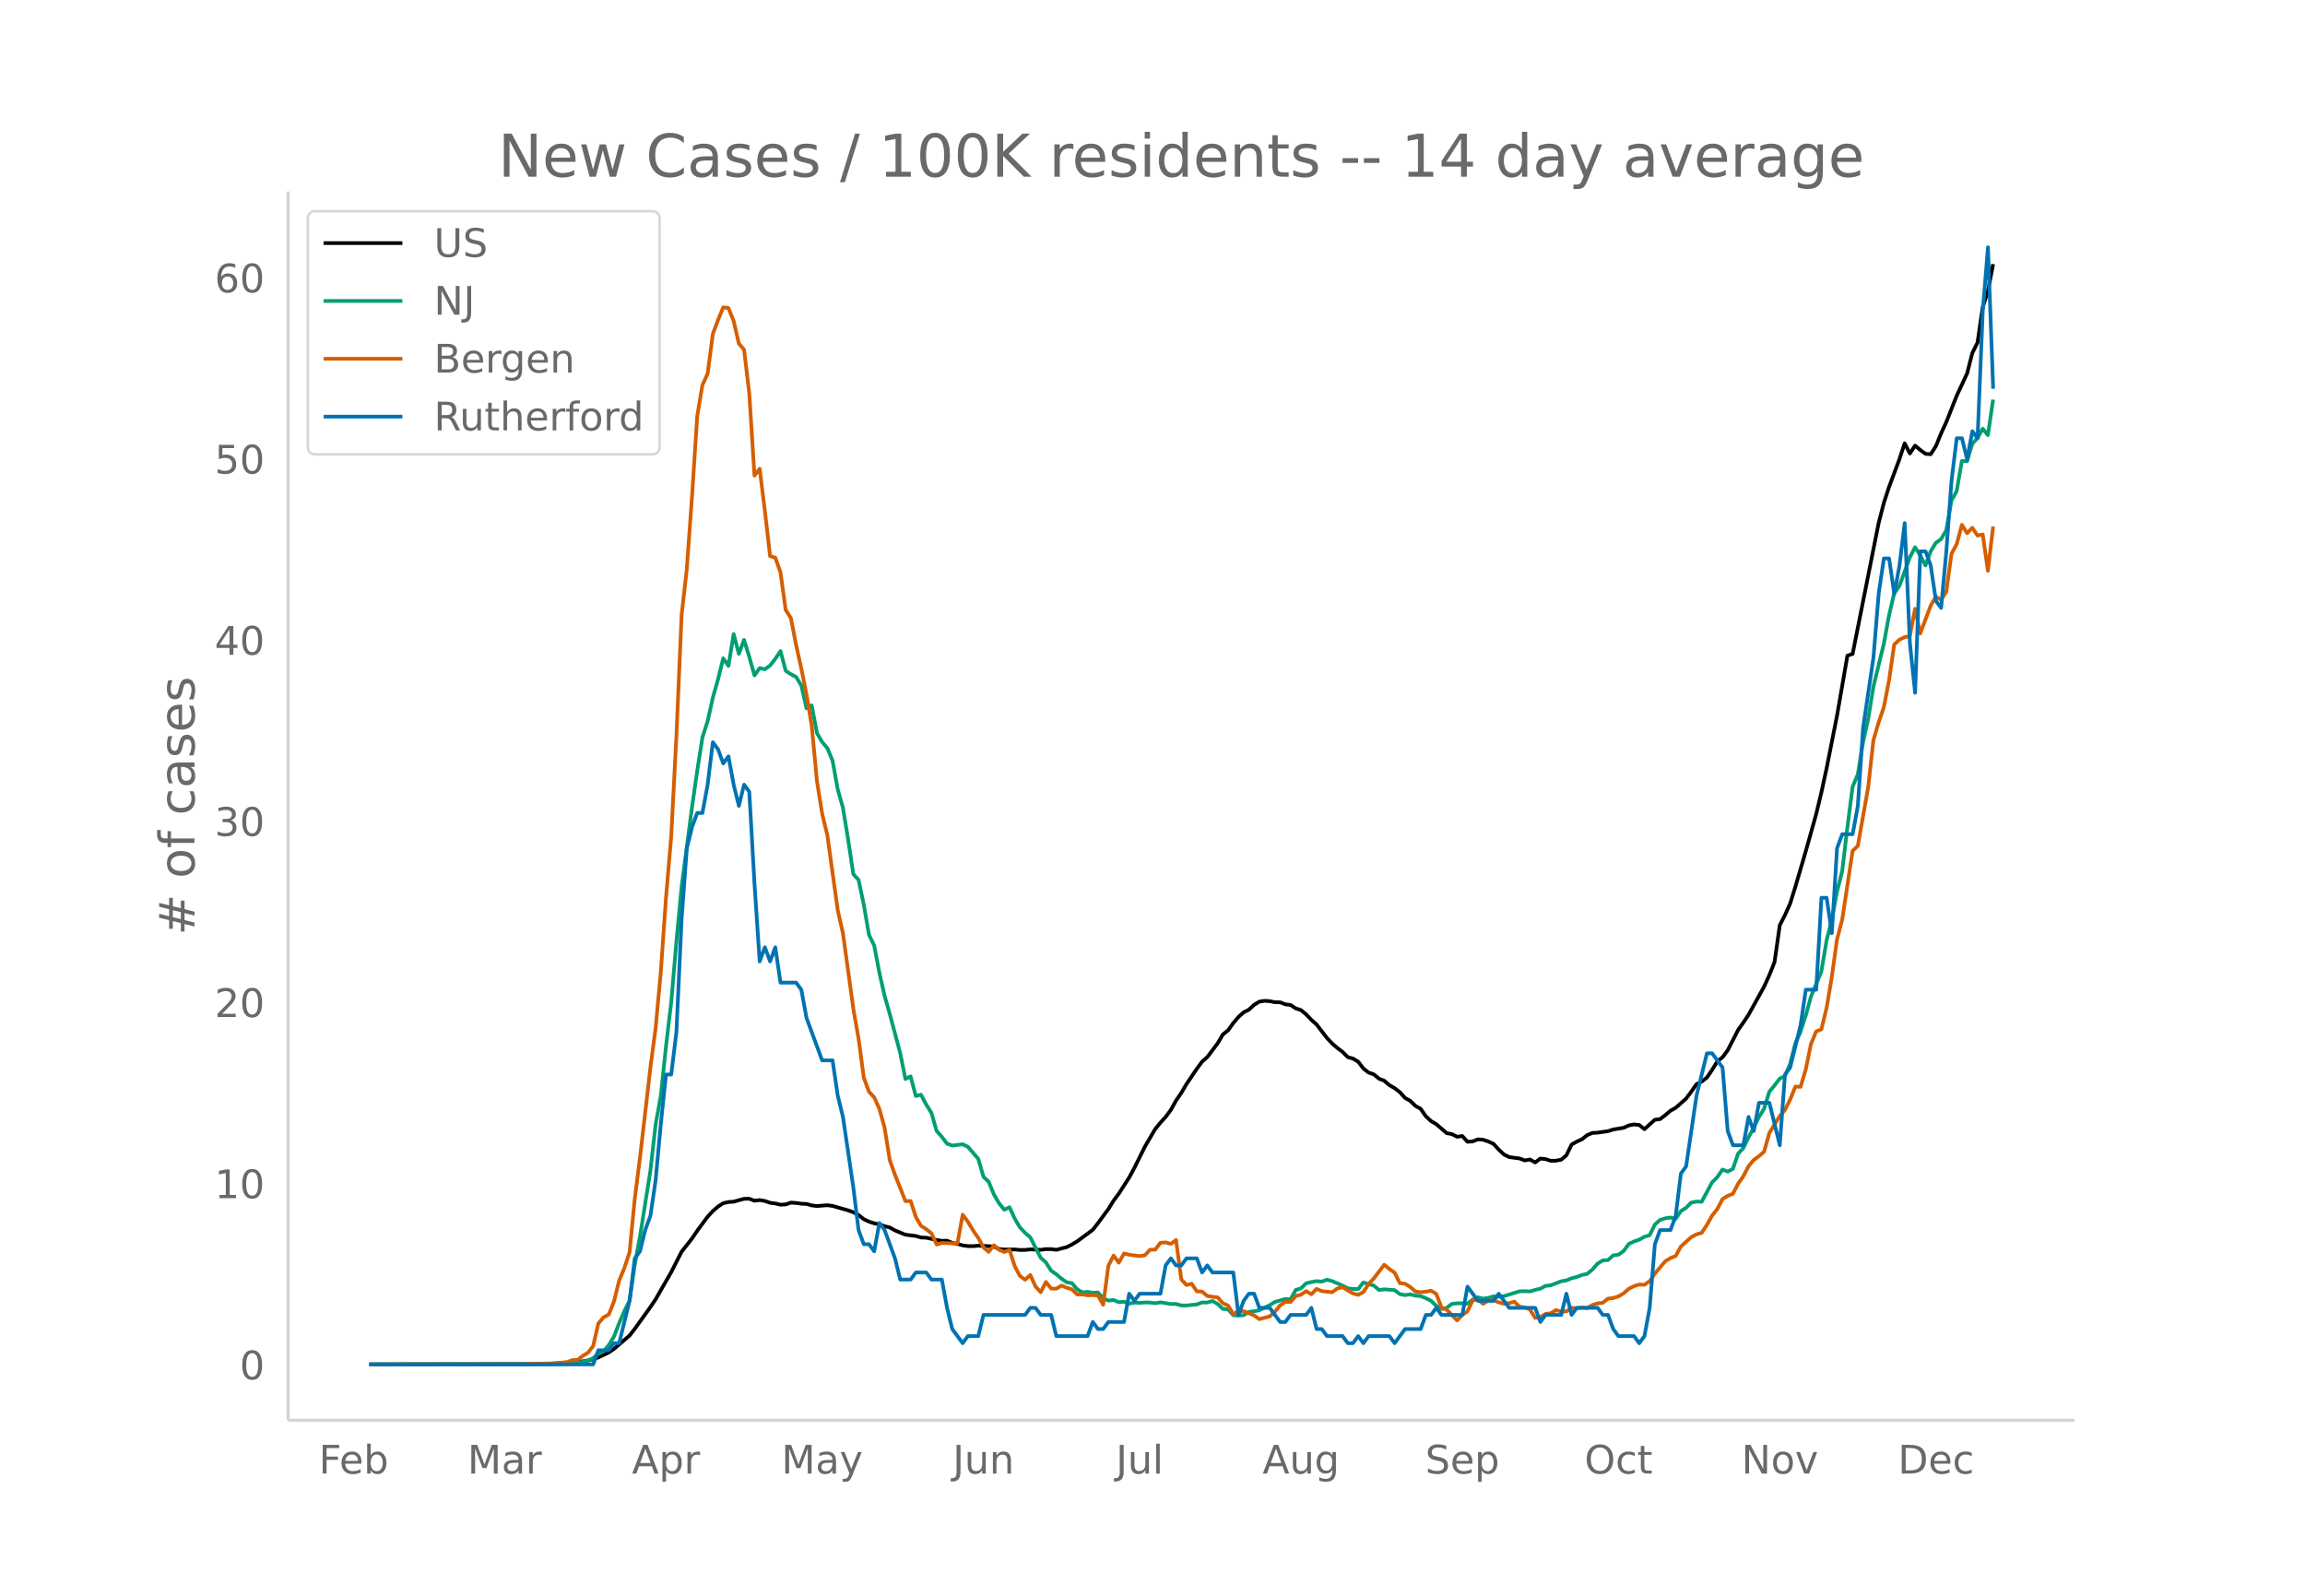 <svg height="864" viewBox="0 0 936 648" width="1248" xmlns="http://www.w3.org/2000/svg" xmlns:xlink="http://www.w3.org/1999/xlink"><defs><style>*{stroke-linecap:butt;stroke-linejoin:round}</style></defs><g id="figure_1"><path d="M0 648h936V0H0z" fill="#fff" id="patch_1"/><g id="axes_1"><path d="M117 576.72h725.4V77.76H117z" fill="none" id="patch_2"/><path clip-path="url(#p7b05270d8b)" d="M149.973 554.04l67.636-.1 8.455-.228 6.34-.421 4.228-.48 2.113-.352 2.114-.517 2.114-.733 4.227-2.023 2.114-1.434 6.34-5.43 2.114-2.72 6.341-8.834 2.114-3.14 6.34-11.057 4.228-8.299 4.227-5.358 2.114-3.136 4.227-5.714 2.114-2.28 2.113-1.842 2.114-1.369 2.114-.47 2.113-.142 4.228-1.165 2.113-.024 2.114.812 2.113-.264 2.114.372 2.114.719 2.113.285 2.114.5 2.114-.126 2.113-.728 2.114.15 2.114.29 2.113.113 2.114.581 2.113.257 4.228-.324 2.113.278 6.341 1.81 2.114.759 2.114 1.139 2.113 1.676 2.114.988 2.113.688 2.114.45 2.114.736 2.113.522 2.114 1.181 4.227 1.735 4.228.526 2.113.622 2.114.078 4.227.929 2.114.325 2.113-.038 2.114.894 2.114.355 2.113.649 2.114.293 2.114.024 2.113-.198 4.227.193 2.114.177 2.114 1.018 2.113.177 4.228-.024 2.113.208 2.114-.027 2.114-.211 4.227.173 2.113-.29 2.114.01 2.114.273 4.227-1.099 2.114-1.073 2.113-1.264 4.228-3.11 2.113-1.593 2.114-2.679 4.227-5.746 2.114-3.408 2.113-2.824 4.228-6.583 2.113-3.9 4.228-8.568 4.227-7.192 2.113-2.613 2.114-2.292 2.114-2.859 2.113-3.799 2.114-3.086 2.114-3.594 4.227-6.256 2.114-2.855 2.113-1.86 4.227-5.61 2.114-3.608 2.114-1.645 2.113-2.97 2.114-2.472 2.114-1.902 2.113-1.059 2.114-1.963 2.114-1.286 2.113-.329 2.114.136 2.113.415 2.114.043 2.114.826 2.113.263 2.114 1.39 2.114.67 2.113 1.757 2.114 2.212 2.114 1.89 4.227 5.493 2.113 2.244 2.114 1.808 2.114 1.596 2.113 2.125 2.114.57 2.114 1.288 2.113 2.75 2.114 1.672 2.114.71 2.113 1.754 2.114.828 2.113 1.813 2.114 1.214 2.114 1.613 2.113 2.344 2.114 1.179 2.114 2.054 2.113 1.2 2.114 3.016 2.114 1.964 2.113 1.234 4.227 3.654 2.114.4 2.114 1.07 2.113-.31 2.114 2.349 2.114-.144 2.113-.851 2.114.156 2.114.706 2.113.977 2.114 2.314 2.113 1.994 2.114 1.059 4.227.565 2.114.796 2.114-.37 2.113 1.198 2.114-1.584 2.114.213 2.113.682 2.114-.026 2.113-.414 2.114-1.76 2.114-4.377 2.113-1.193 2.114-.967 2.114-1.681 2.113-.887 2.114-.108 4.227-.608 2.114-.679 4.227-.69 2.114-.966 2.113-.397 2.114.221 2.114 1.69 4.227-3.814 2.114-.257 2.113-1.604 2.114-1.807 2.113-1.166 4.228-3.737 2.113-2.848 2.114-3.044 2.114-1.027 2.113-1.649 2.114-3.098 2.114-3.467 2.113-1.663 2.114-2.85 4.227-8.237 2.114-2.983 2.113-3.184 6.341-11.46 2.114-4.643 2.114-5.325 2.113-14.9 2.114-4.16 2.113-4.69 2.114-6.817 4.227-14.441 4.228-15.066 2.113-8.8 2.114-9.746 4.227-21.382 4.227-24.4 2.114-.719 10.568-53.14 2.114-8.172 2.114-6.468 4.227-11.317 2.113-6.41 2.114 4.12 2.114-3.168 2.113 1.746 2.114 1.56 2.114.168 2.113-3.269 2.114-5.203 2.114-4.593 4.227-10.68 4.227-9.069 2.114-8.265 2.113-4.245 2.114-14.421 2.114-6.495 2.113-10.959h0" fill="none" stroke="#000" stroke-linecap="round" stroke-width="1.5" id="line2d_1"/><path clip-path="url(#p7b05270d8b)" d="M149.973 554.04l73.977-.089 8.455-.207 2.113-.284 4.227-1 2.114-.946 2.114-1.858 2.113-.875 2.114-2.568 2.114-3.46 2.113-5.473 2.114-4.893 2.114-4.247 2.113-14.6 2.114-11.413 4.227-26.699 2.114-18.753 2.113-11.66 2.114-20.11 2.114-17.866 2.113-24.592 2.114-22.434 4.227-32.236 2.114-14.76 2.113-13.572 2.114-6.602 2.114-9.536 2.113-7.478 2.114-8.502 2.114 3.053 2.113-12.897 2.114 8.005 2.114-5.632 2.113 6.833 2.114 7.548 2.113-2.958 2.114.474 2.114-1.509 2.113-2.704 2.114-3.159 2.114 8.01 2.113 1.397 2.114 1.088 2.114 3.455 2.113 9.3 2.114-1.195 2.113 11.235 2.114 3.62 2.114 2.52 2.113 5.053 2.114 11.713 2.114 7.437 2.113 12.902 2.114 14.075 2.114 2.295 2.113 10.034 2.114 12.234 2.113 4.36 2.114 11.063 2.114 9.412 2.113 7.36 4.228 15.854 2.113 10.543 2.114-1.065 2.114 7.986 2.113-.526 2.114 3.975 2.113 3.384 2.114 7.372 2.114 2.348 2.113 2.81 2.114.746 4.227-.533 2.114 1.018 4.227 4.898 2.114 7.289 2.113 2.053 2.114 5.105 2.114 3.615 2.113 2.609 2.114-1.018 2.114 4.609 2.113 3.58 2.114 2.206 2.114 1.857 4.227 8.27 2.113 1.912 2.114 3.319 2.114 1.485 2.113 1.798 2.114 1.455 2.114.344 2.113 2.466 2.114 1.296 2.114-.219 2.113.355 2.114-.118 2.113 2.319 2.114.982 2.114-.237 2.113.9 2.114-.196 2.114.781 2.113-.426 2.114.095 2.114-.142 2.113.018 2.114.278 2.113-.361 4.228.686 2.113-.018 2.114.61h2.114l4.227-.426 2.114-.793 2.113.012 2.114-.604 2.113 1.213 2.114 1.988 2.114.166 2.113 2.366 2.114.172 2.114-.154 2.113-1.35 2.114-.242 2.114-.414 4.227-2.059 2.113-1.33 4.228-1.172 2.113.112 2.114-3.786 2.114-.627 2.113-2.082 2.114-.497 2.114-.373 2.113.19 2.114-.782 2.113.58 4.228 1.81 2.113 1.13 2.114.231 2.114.047 2.113-2.674 2.114.71 2.114.539 2.113 1.822 2.114-.284 4.227.313 2.114 1.621 2.113.415 2.114-.302 2.114.509 2.113.195 2.114.84 2.114 1.053 2.113 2.065 2.114 1.254 2.113-.42 2.114-1.645 2.114-.219 2.113.006 2.114.142 2.114-1.644 2.113-.941 2.114.556 2.114-.314 2.113-.633 2.114.148 2.113-.224 6.341-1.97 2.114-.036 2.114.089 2.113-.627 2.114-.491 2.114-1.13 2.113-.225 4.227-1.645 2.114-.355 2.114-.881 2.113-.503 2.114-.828 2.114-.438 2.113-1.78 2.114-2.373 2.114-1.331 2.113-.119 2.114-1.916 2.113-.267 2.114-1.496 2.114-2.875 2.113-1.024 2.114-.704 2.114-1.2 2.113-.593 2.114-4.342 2.114-1.875 2.113-.675 2.114-.313 2.113.532 2.114-3.147 2.114-1.337 2.113-2.112 2.114-.414 2.114.077 4.227-7.869 2.114-2.123 2.113-3.089 2.114.805 2.113-1.065 2.114-6.182 2.114-2.236 2.113-4.42 2.114-3.898 2.114-4.307 2.113-3.425 2.114-6.898 2.114-2.538 2.113-2.77 2.114-1.04 2.113-4.97 2.114-8.294 2.114-4.733 2.113-6.602 2.114-7.65 4.227-10.21 2.114-12.601 2.114-8.277 2.113-11.483 2.114-8.406 2.113-17.69 2.114-16.534 2.114-5.035 2.113-13.003 2.114-9.531 2.114-13.133 4.227-17.346 2.114-11.566 2.113-9.01 2.114-2.946 4.227-11.59 2.114-4.129 2.113 3.26 2.114 4.135 2.114-5.744 2.113-3.432 2.114-1.496 2.114-3.615 2.113-12.05 2.114-3.876 2.113-12.199 2.114.107 2.114-7.105 2.113-2.302 2.114-3.827 2.114 2.632 2.113-14.423h0" fill="none" stroke="#009e73" stroke-linecap="round" stroke-width="1.5" id="line2d_2"/><path clip-path="url(#p7b05270d8b)" d="M149.973 554.04l61.295-.056 12.682-.339 2.114-.225 2.113-.113 2.114-.225 2.114-.79 2.113-.056 2.114-1.634 2.113-1.297 2.114-2.705 2.114-9.188 2.113-2.48 2.114-1.128 2.114-5.298 2.113-8.512 2.114-5.073 2.114-6.426 2.113-21.701 2.114-16.629 4.227-36.582 2.114-16.009 2.113-22.772 2.114-30.213 2.114-24.858 2.113-40.697 2.114-49.265 2.114-18.714 2.113-29.48 2.114-32.637 2.113-12.57 2.114-4.622 2.114-16.121 2.113-5.694 2.114-5.129 2.114.282 2.113 5.242 2.114 9.188 2.114 2.48 2.113 17.643 2.114 33.482 2.113-2.762 2.114 17.08 2.114 18.375 2.113.62 2.114 5.975 2.114 15.276 2.113 3.326L323.291 262l2.114 9.526 2.113 10.541 2.114 12.796 2.113 22.377 2.114 13.19 2.114 8.794 4.227 30.438 2.114 9.414 4.227 30.663 2.114 12.063 2.113 15.783 2.114 5.75 2.113 2.254 2.114 4.735 2.114 7.666 2.113 13.19 2.114 5.918 4.227 10.654 2.114-.056 2.114 6.482 2.113 3.607 2.114 1.353 2.113 1.691 2.114 4.51 2.114-.62 4.227.169 2.114-.057 2.113-11.555 2.114 2.818 2.114 3.551 2.113 3.044 2.114 3.833 2.113 1.804 2.114-2.65 2.114 1.86 2.113.846 2.114-.789 2.114 6.539 2.113 4.002 2.114 1.522 2.114-1.917 2.113 4.679 2.114 2.31 2.113-4.17 2.114 2.705h2.114l2.113-1.24 2.114.902 2.114.62 2.113 2.086h2.114l2.114.338 2.113-.056 2.114.169 2.113 3.72 2.114-15.84 2.114-4.114 2.113 2.875 2.114-3.72 2.114.507 4.227.563 2.114-.338 2.113-2.254 2.114-.057 2.113-2.762 2.114-.169 2.114.62 2.113-1.578 2.114 15.952 2.114 2.31 2.113-.506 2.114 3.1 2.114.056 2.113 1.804 2.114.338 2.113.226 2.114 2.367 2.114.958 2.113 3.495 2.114-1.353 2.114.17 4.227 1.69 2.114 1.522 4.227-1.127 2.113-1.917 2.114-2.536 2.114-1.466 2.113.113 2.114-2.48 2.114-.507 2.113-1.466 2.114 1.296 2.114-2.198 2.113.902 4.227.45 2.114-1.521 2.114-.507 4.227 2.536 2.114.564 2.113-1.127 2.114-3.27 2.114-2.254 4.227-5.58 2.113 1.747 2.114 1.465 2.114 4.284 2.113.226 2.114 1.296 2.114 1.86 2.113.282 2.114-.226 2.114-.394 2.113 1.296 2.114 5.524 2.113.902 4.228 4.34 2.113-2.198 2.114-1.465 2.114-4.453 2.113-.395 2.114 1.747 2.114-1.296 2.113-.113 2.114.846 2.113.563 2.114-.225 2.114-.62 2.113 2.03 2.114.337 2.114.79 2.113 3.438 2.114-.282 2.114-1.353 2.113-.225 2.114-1.297 2.113.564 2.114-.056 2.114-1.466 2.113.226 2.114-.339 2.114.226 2.113-1.24 2.114-.677 2.114-.225 2.113-1.691 2.114-.226 2.113-.676 2.114-1.24 2.114-1.86 2.113-1.071 2.114-.62 2.114.056 2.113-1.41 2.114-3.1 4.227-5.016 2.114-1.296 2.113-.846 2.114-3.833 4.227-3.833 2.114-1.127 2.114-.62 2.113-3.213 2.114-3.777 2.114-2.65 2.113-4.058 2.114-1.296 2.113-.846 2.114-4.114 2.114-2.988 2.113-4.115 2.114-2.536 2.114-1.522 2.113-1.86 2.114-7.554 4.227-6.876 2.114-2.48 2.113-4.228 2.114-5.242 2.114.056 2.113-7.046 2.114-10.315 2.114-5.13 2.113-.845 2.114-8.68 2.114-12.514 2.113-15.276 2.114-8.06 4.227-27.958 2.114-1.973 4.227-23.956 2.114-18.996 2.113-7.215 2.114-6.144 2.114-10.936 2.113-14.542 2.114-1.973 2.113-1.015 2.114-.45 2.114-11.049 2.113 9.977 4.228-11.273 2.113-3.664 2.114 1.296 2.114-3.27 2.113-15.444 2.114-3.89 2.113-7.834 2.114 3.382 2.114-2.198 2.113 3.156 2.114-.45 2.114 14.767 2.113-17.98h0" fill="none" stroke="#d55e00" stroke-linecap="round" stroke-width="1.5" id="line2d_3"/><path clip-path="url(#p7b05270d8b)" d="M149.973 554.04h90.886l2.114-5.742h4.227l2.114-2.87h2.113l4.228-17.226 2.113-17.225 2.114-2.871 2.113-8.613 2.114-5.742 2.114-14.354 2.113-22.967 2.114-20.096h2.114l2.113-17.226 2.114-45.934 2.114-28.709 2.113-8.612 2.114-5.742h2.113l2.114-11.484 2.114-17.225 2.113 2.87 2.114 5.743 2.114-2.871 2.113 11.483 2.114 8.613 2.114-8.613 2.113 2.871 2.114 37.322 2.113 31.58 2.114-5.742 2.114 5.741 2.113-5.741 2.114 14.354h6.34l2.115 2.871 2.113 11.484 6.341 17.225h4.227l2.114 14.354 2.114 8.613 4.227 28.709 2.114 17.225 2.113 5.742h2.114l2.113 2.87 2.114-11.483 2.114 2.871 4.227 11.484 2.114 8.612h4.227l2.114-2.87h4.227l2.113 2.87h4.228l2.113 11.484 2.114 8.613 4.227 5.741 2.114-2.87h4.227l2.114-8.613h16.909l2.114-2.871h2.113l2.114 2.87h4.227l2.114 8.613h12.682l2.113-5.741 2.114 2.87h2.113l2.114-2.87h6.341l2.114-11.484 2.113 2.871 2.114-2.87h8.454l2.114-11.484 2.114-2.871 2.113 2.87h2.114l2.114-2.87h4.227l2.114 5.741 2.113-2.87 2.114 2.87h8.454l2.114 17.226 2.114-5.742 2.113-2.87h2.114l2.114 5.74h4.227l4.227 5.743h2.114l2.113-2.871h6.341l2.114-2.871 2.114 8.613h2.113l2.114 2.87h6.34l2.114 2.871h2.114l2.114-2.87 2.113 2.87 2.114-2.87h8.454l2.114 2.87 4.227-5.741h6.341l2.114-5.742h2.114l2.113-2.871 2.114 2.87h8.454l2.114-11.483 4.227 5.742h6.341l2.114-2.87 4.227 5.74h10.568l2.114 5.743 2.114-2.871h6.34l2.114-8.613 2.114 8.613 2.113-2.871h8.455l2.114 2.87h2.113l2.114 5.743 2.113 2.87h6.341l2.114 2.871 2.114-2.87 2.113-11.484 2.114-25.838 2.114-5.742h4.227l2.113-5.742 2.114-17.225 2.114-2.87 4.227-28.71 4.227-17.225h2.114l4.227 5.742 2.114 25.838 2.113 5.742h4.228l2.113-11.484 2.114 5.742 2.114-11.484h4.227l4.227 17.226 2.114-28.71 2.113-2.87 4.228-17.226 2.113-14.354h4.228l2.113-37.321h2.114l2.114 14.354 2.113-34.45 2.114-5.742h4.227l2.114-11.484 2.113-31.58 4.228-28.709 2.113-25.838 2.114-14.354h2.114l2.113 14.354 2.114-11.483 2.113-17.225 2.114 48.805 2.114 20.096 2.113-57.418h2.114l2.114 5.742 2.113 14.354 2.114 2.871 2.114-22.967 2.113-28.709 2.114-17.225h2.113l2.114 8.613 2.114-11.484 2.113 2.87 2.114-51.675 2.114-25.838 2.113 57.418h0" fill="none" stroke="#0072b2" stroke-linecap="round" stroke-width="1.5" id="line2d_4"/><path d="M117 576.72V77.76" fill="none" stroke="#d3d3d3" stroke-linecap="square" stroke-width="1.25" id="patch_3"/><path d="M117 576.72h725.4" fill="none" stroke="#d3d3d3" stroke-linecap="square" stroke-width="1.25" id="patch_4"/><g id="matplotlib.axis_1"><g id="xtick_1"><g transform="matrix(.16 0 0 -.16 129.47 598.378)" fill="#696969" id="text_1"><defs><path d="M9.813 72.906h41.89v-8.312H19.672V43.109h28.906v-8.297H19.672V0h-9.86z" id="DejaVuSans-70"/><path d="M56.203 29.594v-4.39H14.891q.593-9.282 5.593-14.142 5-4.859 13.938-4.859 5.172 0 10.031 1.266 4.86 1.265 9.656 3.812v-8.5Q49.266.734 44.187-.344 39.11-1.422 33.892-1.422q-13.094 0-20.735 7.61-7.64 7.625-7.64 20.625 0 13.421 7.25 21.296Q20.016 56 32.328 56q11.031 0 17.453-7.11 6.422-7.093 6.422-19.296zm-8.984 2.64q-.094 7.36-4.125 11.75-4.032 4.407-10.672 4.407-7.516 0-12.031-4.25-4.516-4.25-5.203-11.97z" id="DejaVuSans-101"/><path d="M48.688 27.297q0 9.906-4.079 15.547-4.078 5.64-11.203 5.64-7.14 0-11.218-5.64-4.079-5.64-4.079-15.547 0-9.906 4.078-15.547 4.079-5.64 11.22-5.64 7.124 0 11.202 5.64t4.078 15.547zM18.108 46.39q2.844 4.875 7.157 7.234Q29.594 56 35.594 56q9.968 0 16.187-7.906 6.235-7.907 6.235-20.797T51.78 6.484q-6.218-7.906-16.187-7.906-6 0-10.328 2.375-4.313 2.375-7.157 7.25V0H9.08v75.984h9.03z" id="DejaVuSans-98"/></defs><use xlink:href="#DejaVuSans-70"/><use x="52.02" xlink:href="#DejaVuSans-101"/><use x="113.543" xlink:href="#DejaVuSans-98"/></g></g><g id="xtick_2"><g transform="matrix(.16 0 0 -.16 189.834 598.378)" fill="#696969" id="text_2"><defs><path d="M9.813 72.906h14.703l18.593-49.61 18.703 49.61h14.704V0H66.89v64.016l-18.797-50h-9.907l-18.796 50V0H9.813z" id="DejaVuSans-77"/><path d="M34.281 27.484q-10.89 0-15.093-2.484-4.204-2.484-4.204-8.5 0-4.781 3.157-7.594 3.156-2.797 8.562-2.797 7.485 0 12 5.297 4.516 5.297 4.516 14.078v2zm17.922 3.72V0H43.22v8.297Q40.14 3.328 35.547.953q-4.594-2.375-11.234-2.375-8.391 0-13.36 4.719Q6 8.016 6 15.922q0 9.219 6.172 13.906 6.187 4.688 18.437 4.688h12.61v.89q0 6.203-4.078 9.594-4.078 3.39-11.453 3.39-4.688 0-9.141-1.124-4.438-1.125-8.531-3.375v8.312q4.921 1.906 9.562 2.844 4.64.953 9.031.953 11.875 0 17.735-6.156 5.86-6.14 5.86-18.64z" id="DejaVuSans-97"/><path d="M41.11 46.297q-1.516.875-3.297 1.281Q36.03 48 33.89 48q-7.625 0-11.703-4.953-4.079-4.953-4.079-14.234V0H9.08v54.688h9.03v-8.5q2.844 4.984 7.375 7.39Q30.031 56 36.531 56q.922 0 2.047-.125 1.125-.11 2.484-.36z" id="DejaVuSans-114"/></defs><use xlink:href="#DejaVuSans-77"/><use x="86.279" xlink:href="#DejaVuSans-97"/><use x="147.559" xlink:href="#DejaVuSans-114"/></g></g><g id="xtick_3"><g transform="matrix(.16 0 0 -.16 256.61 598.378)" fill="#696969" id="text_3"><defs><path d="M34.188 63.188L20.797 26.906h26.812zm-5.579 9.718h11.188L67.578 0h-10.25l-6.64 18.703h-32.86L11.188 0H.78z" id="DejaVuSans-65"/><path d="M18.11 8.203v-29H9.077v75.484h9.031v-8.296q2.844 4.875 7.157 7.234Q29.594 56 35.594 56q9.968 0 16.187-7.906 6.235-7.907 6.235-20.797T51.78 6.484q-6.218-7.906-16.187-7.906-6 0-10.328 2.375-4.313 2.375-7.157 7.25zm30.578 19.094q0 9.906-4.079 15.547-4.078 5.64-11.203 5.64-7.14 0-11.218-5.64-4.079-5.64-4.079-15.547 0-9.906 4.078-15.547 4.079-5.64 11.22-5.64 7.124 0 11.202 5.64t4.078 15.547z" id="DejaVuSans-112"/></defs><use xlink:href="#DejaVuSans-65"/><use x="68.408" xlink:href="#DejaVuSans-112"/><use x="131.885" xlink:href="#DejaVuSans-114"/></g></g><g id="xtick_4"><g transform="matrix(.16 0 0 -.16 317.32 598.378)" fill="#696969" id="text_4"><defs><path d="M32.172-5.078q-3.797-9.766-7.422-12.735-3.61-2.984-9.656-2.984H7.906v7.516h5.282q3.703 0 5.75 1.765Q21-9.766 23.483-3.219l1.61 4.094-22.11 53.813H12.5l17.094-42.766 17.093 42.766h9.516z" id="DejaVuSans-121"/></defs><use xlink:href="#DejaVuSans-77"/><use x="86.279" xlink:href="#DejaVuSans-97"/><use x="147.559" xlink:href="#DejaVuSans-121"/></g></g><g id="xtick_5"><g transform="matrix(.16 0 0 -.16 386.882 598.378)" fill="#696969" id="text_5"><defs><path d="M9.813 72.906h9.859V5.078q0-13.187-5-19.14-5-5.954-16.094-5.954h-3.75v8.297h3.078q6.531 0 9.219 3.672Q9.813-4.39 9.813 5.078z" id="DejaVuSans-74"/><path d="M8.5 21.578v33.11h8.984V21.922q0-7.766 3.016-11.656 3.031-3.875 9.094-3.875 7.265 0 11.484 4.64 4.234 4.64 4.234 12.656v31h8.985V0h-8.984v8.406Q42.047 3.422 37.718 1q-4.313-2.422-10.032-2.422-9.421 0-14.312 5.86Q8.5 10.296 8.5 21.578zM31.11 56z" id="DejaVuSans-117"/><path d="M54.89 33.016V0h-8.984v32.719q0 7.765-3.031 11.61-3.031 3.858-9.078 3.858-7.281 0-11.484-4.64-4.204-4.625-4.204-12.64V0H9.08v54.688h9.03v-8.5q3.235 4.937 7.594 7.374Q30.078 56 35.797 56q9.422 0 14.25-5.828 4.844-5.828 4.844-17.156z" id="DejaVuSans-110"/></defs><use xlink:href="#DejaVuSans-74"/><use x="29.492" xlink:href="#DejaVuSans-117"/><use x="92.871" xlink:href="#DejaVuSans-110"/></g></g><g id="xtick_6"><g transform="matrix(.16 0 0 -.16 453.138 598.378)" fill="#696969" id="text_6"><defs><path d="M9.422 75.984h8.984V0H9.422z" id="DejaVuSans-108"/></defs><use xlink:href="#DejaVuSans-74"/><use x="29.492" xlink:href="#DejaVuSans-117"/><use x="92.871" xlink:href="#DejaVuSans-108"/></g></g><g id="xtick_7"><g transform="matrix(.16 0 0 -.16 512.692 598.378)" fill="#696969" id="text_7"><defs><path d="M45.406 27.984q0 9.766-4.031 15.125-4.016 5.375-11.297 5.375-7.219 0-11.25-5.375-4.031-5.359-4.031-15.125 0-9.718 4.031-15.093t11.25-5.375q7.281 0 11.297 5.375 4.031 5.375 4.031 15.093zm8.985-21.203q0-13.953-6.203-20.765Q42-20.797 29.203-20.797q-4.734 0-8.937.703-4.203.703-8.157 2.172v8.735q3.954-2.141 7.813-3.157 3.86-1.031 7.86-1.031 8.843 0 13.234 4.61 4.39 4.609 4.39 13.937v4.453q-2.781-4.844-7.125-7.234Q33.938 0 27.875 0 17.828 0 11.672 7.656q-6.156 7.672-6.156 20.328 0 12.688 6.156 20.344Q17.828 56 27.875 56q6.063 0 10.406-2.39 4.344-2.391 7.125-7.22v8.297h8.985z" id="DejaVuSans-103"/></defs><use xlink:href="#DejaVuSans-65"/><use x="68.408" xlink:href="#DejaVuSans-117"/><use x="131.787" xlink:href="#DejaVuSans-103"/></g></g><g id="xtick_8"><g transform="matrix(.16 0 0 -.16 578.756 598.378)" fill="#696969" id="text_8"><defs><path d="M53.516 70.516V60.89q-5.61 2.687-10.594 4-4.984 1.328-9.625 1.328-8.047 0-12.422-3.125t-4.375-8.89q0-4.845 2.906-7.313 2.907-2.453 11.016-3.97l5.953-1.218q11.031-2.11 16.281-7.406 5.25-5.297 5.25-14.172 0-10.61-7.11-16.078-7.093-5.469-20.812-5.469-5.172 0-11.015 1.172Q13.14.922 6.89 3.219v10.156q6-3.36 11.765-5.078 5.766-1.703 11.328-1.703 8.438 0 13.032 3.312 4.593 3.328 4.593 9.485 0 5.359-3.297 8.39-3.296 3.032-10.812 4.547L27.484 33.5q-11.03 2.188-15.968 6.875-4.922 4.688-4.922 13.047 0 9.672 6.812 15.234 6.813 5.563 18.766 5.563 5.14 0 10.453-.938 5.328-.922 10.89-2.765z" id="DejaVuSans-83"/></defs><use xlink:href="#DejaVuSans-83"/><use x="63.477" xlink:href="#DejaVuSans-101"/><use x="125" xlink:href="#DejaVuSans-112"/></g></g><g id="xtick_9"><g transform="matrix(.16 0 0 -.16 643.413 598.378)" fill="#696969" id="text_9"><defs><path d="M39.406 66.219q-10.75 0-17.078-8.016-6.312-8-6.312-21.828 0-13.766 6.312-21.781 6.328-8 17.078-8 10.735 0 17.016 8 6.281 8.015 6.281 21.781 0 13.828-6.281 21.828-6.281 8.016-17.016 8.016zm0 8q15.328 0 24.5-10.281 9.188-10.282 9.188-27.563 0-17.234-9.188-27.516-9.172-10.28-24.5-10.28-15.375 0-24.593 10.25-9.204 10.265-9.204 27.546t9.204 27.563q9.218 10.28 24.593 10.28z" id="DejaVuSans-79"/><path d="M48.781 52.594v-8.407q-3.812 2.11-7.64 3.157-3.828 1.047-7.735 1.047-8.75 0-13.593-5.547-4.829-5.532-4.829-15.547 0-10.016 4.829-15.563 4.843-5.53 13.593-5.53 3.907 0 7.735 1.046 3.828 1.047 7.64 3.156V2.094Q45.016.344 40.984-.531q-4.015-.89-8.562-.89-12.36 0-19.64 7.765-7.266 7.765-7.266 20.953 0 13.375 7.343 21.031Q20.22 56 33.016 56q4.14 0 8.093-.86 3.953-.843 7.672-2.546z" id="DejaVuSans-99"/><path d="M18.313 70.219V54.688h18.5v-6.985h-18.5V18.016q0-6.688 1.828-8.594 1.828-1.906 7.453-1.906h9.218V0h-9.218q-10.407 0-14.36 3.875-3.953 3.89-3.953 14.14v29.688H2.687v6.984h6.594V70.22z" id="DejaVuSans-116"/></defs><use xlink:href="#DejaVuSans-79"/><use x="78.711" xlink:href="#DejaVuSans-99"/><use x="133.691" xlink:href="#DejaVuSans-116"/></g></g><g id="xtick_10"><g transform="matrix(.16 0 0 -.16 707.153 598.378)" fill="#696969" id="text_10"><defs><path d="M9.813 72.906h13.28l32.329-60.984v60.984h9.562V0h-13.28L19.39 60.984V0H9.813z" id="DejaVuSans-78"/><path d="M30.61 48.39q-7.22 0-11.422-5.64-4.204-5.64-4.204-15.453 0-9.813 4.172-15.453 4.188-5.64 11.453-5.64 7.188 0 11.375 5.655 4.203 5.672 4.203 15.438 0 9.719-4.203 15.406-4.187 5.688-11.375 5.688zm0 7.61q11.718 0 18.406-7.625 6.703-7.61 6.703-21.078 0-13.422-6.703-21.078-6.688-7.64-18.407-7.64-11.765 0-18.437 7.64-6.656 7.656-6.656 21.078 0 13.469 6.656 21.078Q18.844 56 30.609 56z" id="DejaVuSans-111"/><path d="M2.984 54.688H12.5L29.594 8.797l17.093 45.89h9.516L35.687 0H23.485z" id="DejaVuSans-118"/></defs><use xlink:href="#DejaVuSans-78"/><use x="74.805" xlink:href="#DejaVuSans-111"/><use x="135.986" xlink:href="#DejaVuSans-118"/></g></g><g id="xtick_11"><g transform="matrix(.16 0 0 -.16 770.696 598.378)" fill="#696969" id="text_11"><defs><path d="M19.672 64.797V8.109h11.922q15.093 0 22.093 6.829 7 6.843 7 21.593 0 14.64-7 21.453-7 6.813-22.093 6.813zm-9.86 8.11h20.266q21.188 0 31.094-8.813 9.922-8.813 9.922-27.563 0-18.86-9.969-27.703Q51.172 0 30.078 0H9.813z" id="DejaVuSans-68"/></defs><use xlink:href="#DejaVuSans-68"/><use x="77.002" xlink:href="#DejaVuSans-101"/><use x="138.525" xlink:href="#DejaVuSans-99"/></g></g></g><g id="matplotlib.axis_2"><g id="ytick_1"><g transform="matrix(.16 0 0 -.16 97.32 560.119)" fill="#696969" id="text_12"><defs><path d="M31.781 66.406q-7.61 0-11.453-7.5Q16.5 51.422 16.5 36.375q0-14.984 3.828-22.484 3.844-7.5 11.453-7.5 7.672 0 11.5 7.5 3.844 7.5 3.844 22.484 0 15.047-3.844 22.531-3.828 7.5-11.5 7.5zm0 7.813q12.266 0 18.735-9.703 6.468-9.688 6.468-28.141 0-18.406-6.468-28.11-6.47-9.687-18.735-9.687-12.25 0-18.718 9.688-6.47 9.703-6.47 28.109 0 18.453 6.47 28.14Q19.53 74.22 31.78 74.22z" id="DejaVuSans-48"/></defs><use xlink:href="#DejaVuSans-48"/></g></g><g id="ytick_2"><g transform="matrix(.16 0 0 -.16 87.14 486.555)" fill="#696969" id="text_13"><defs><path d="M12.406 8.297h16.11v55.625l-17.532-3.516v8.985l17.438 3.515h9.86V8.296H54.39V0H12.406z" id="DejaVuSans-49"/></defs><use xlink:href="#DejaVuSans-49"/><use x="63.623" xlink:href="#DejaVuSans-48"/></g></g><g id="ytick_3"><g transform="matrix(.16 0 0 -.16 87.14 412.99)" fill="#696969" id="text_14"><defs><path d="M19.188 8.297h34.421V0H7.33v8.297q5.609 5.812 15.296 15.594 9.703 9.797 12.188 12.64 4.734 5.313 6.609 9 1.89 3.688 1.89 7.25 0 5.813-4.078 9.469-4.078 3.672-10.625 3.672-4.64 0-9.797-1.61-5.14-1.609-11-4.89v9.969Q13.767 71.78 18.938 73q5.188 1.219 9.485 1.219 11.328 0 18.062-5.672 6.735-5.656 6.735-15.125 0-4.5-1.688-8.531-1.672-4.016-6.125-9.485-1.218-1.422-7.765-8.187-6.532-6.766-18.453-18.922z" id="DejaVuSans-50"/></defs><use xlink:href="#DejaVuSans-50"/><use x="63.623" xlink:href="#DejaVuSans-48"/></g></g><g id="ytick_4"><g transform="matrix(.16 0 0 -.16 87.14 339.426)" fill="#696969" id="text_15"><defs><path d="M40.578 39.313Q47.656 37.797 51.625 33q3.984-4.781 3.984-11.813 0-10.78-7.422-16.703-7.421-5.906-21.093-5.906-4.578 0-9.438.906-4.86.907-10.031 2.72v9.515q4.094-2.39 8.969-3.61 4.89-1.218 10.218-1.218 9.266 0 14.125 3.656 4.86 3.656 4.86 10.64 0 6.454-4.516 10.079-4.515 3.64-12.562 3.64h-8.5v8.11h8.89q7.266 0 11.125 2.906 3.86 2.906 3.86 8.375 0 5.61-3.985 8.61-3.968 3.015-11.39 3.015-4.063 0-8.703-.89-4.641-.876-10.203-2.72v8.782q5.624 1.562 10.53 2.344 4.907.78 9.25.78 11.235 0 17.766-5.109 6.547-5.093 6.547-13.78 0-6.063-3.468-10.235-3.47-4.172-9.86-5.782z" id="DejaVuSans-51"/></defs><use xlink:href="#DejaVuSans-51"/><use x="63.623" xlink:href="#DejaVuSans-48"/></g></g><g id="ytick_5"><g transform="matrix(.16 0 0 -.16 87.14 265.862)" fill="#696969" id="text_16"><defs><path d="M37.797 64.313L12.89 25.39h24.906zm-2.594 8.593H47.61V25.391h10.407v-8.203H47.609V0h-9.812v17.188H4.89v9.515z" id="DejaVuSans-52"/></defs><use xlink:href="#DejaVuSans-52"/><use x="63.623" xlink:href="#DejaVuSans-48"/></g></g><g id="ytick_6"><g transform="matrix(.16 0 0 -.16 87.14 192.298)" fill="#696969" id="text_17"><defs><path d="M10.797 72.906h38.719v-8.312H19.828v-17.86q2.14.735 4.281 1.094 2.157.36 4.313.36 12.203 0 19.328-6.688 7.14-6.688 7.14-18.11 0-11.765-7.328-18.296-7.328-6.516-20.656-6.516-4.593 0-9.36.781-4.75.782-9.827 2.344v9.922q4.39-2.39 9.078-3.563 4.687-1.171 9.906-1.171 8.453 0 13.375 4.437 4.938 4.438 4.938 12.063 0 7.609-4.938 12.047-4.922 4.453-13.375 4.453-3.953 0-7.89-.875-3.922-.875-8.016-2.735z" id="DejaVuSans-53"/></defs><use xlink:href="#DejaVuSans-53"/><use x="63.623" xlink:href="#DejaVuSans-48"/></g></g><g id="ytick_7"><g transform="matrix(.16 0 0 -.16 87.14 118.734)" fill="#696969" id="text_18"><defs><path d="M33.016 40.375q-6.641 0-10.532-4.547-3.875-4.531-3.875-12.437 0-7.86 3.875-12.438 3.891-4.562 10.532-4.562 6.64 0 10.515 4.562 3.875 4.578 3.875 12.438 0 7.906-3.875 12.437-3.875 4.547-10.515 4.547zm19.578 30.922v-8.984q-3.719 1.75-7.5 2.671-3.782.938-7.5.938-9.766 0-14.922-6.594-5.14-6.594-5.875-19.922 2.875 4.25 7.219 6.516 4.359 2.266 9.578 2.266 10.984 0 17.36-6.672 6.374-6.657 6.374-18.125 0-11.235-6.64-18.032-6.641-6.78-17.672-6.78-12.657 0-19.344 9.687-6.688 9.703-6.688 28.109 0 17.281 8.204 27.563 8.203 10.28 22.015 10.28 3.719 0 7.5-.734t7.89-2.187z" id="DejaVuSans-54"/></defs><use xlink:href="#DejaVuSans-54"/><use x="63.623" xlink:href="#DejaVuSans-48"/></g></g><g transform="matrix(0 -.2 -.2 0 78.98 379.813)" fill="#696969" id="text_19"><defs><path d="M51.125 44H36.922l-4.11-16.313h14.313zm-7.328 27.781l-5.078-20.265h14.265L58.11 71.78h7.813L60.89 51.516h15.234V44h-17.14l-4-16.313h15.53V20.22H53.079L48 0h-7.813l5.032 20.219H30.906L25.875 0h-7.86l5.079 20.219H7.719v7.468h17.187L29 44H13.281v7.516h17.625l4.985 20.265z" id="DejaVuSans-35"/><path d="M37.11 75.984V68.5h-8.594q-4.828 0-6.72-1.953-1.874-1.953-1.874-7.031v-4.828h14.797v-6.985H19.922V0H10.89v47.703H2.297v6.984h8.594V58.5q0 9.125 4.25 13.297 4.25 4.187 13.468 4.187z" id="DejaVuSans-102"/><path d="M44.281 53.078v-8.5q-3.797 1.953-7.906 2.922-4.094.984-8.5.984-6.688 0-10.031-2.047-3.344-2.046-3.344-6.156 0-3.125 2.39-4.906 2.391-1.781 9.626-3.39l3.078-.688q9.562-2.047 13.593-5.781 4.032-3.735 4.032-10.422 0-7.625-6.032-12.078-6.03-4.438-16.578-4.438-4.39 0-9.156.86Q10.688.296 5.422 2v9.281q4.984-2.594 9.812-3.89 4.829-1.282 9.579-1.282 6.343 0 9.75 2.172 3.421 2.172 3.421 6.125 0 3.656-2.468 5.61-2.453 1.953-10.813 3.765l-3.125.735q-8.344 1.75-12.062 5.39-3.704 3.64-3.704 9.985 0 7.718 5.47 11.906Q16.75 56 26.811 56q4.97 0 9.36-.734 4.406-.72 8.11-2.188z" id="DejaVuSans-115"/></defs><use xlink:href="#DejaVuSans-35"/><use x="83.789" xlink:href="#DejaVuSans-32"/><use x="115.576" xlink:href="#DejaVuSans-111"/><use x="176.758" xlink:href="#DejaVuSans-102"/><use x="211.963" xlink:href="#DejaVuSans-32"/><use x="243.75" xlink:href="#DejaVuSans-99"/><use x="298.73" xlink:href="#DejaVuSans-97"/><use x="360.01" xlink:href="#DejaVuSans-115"/><use x="412.109" xlink:href="#DejaVuSans-101"/><use x="473.633" xlink:href="#DejaVuSans-115"/></g></g><g transform="matrix(.24 0 0 -.24 202.252 71.76)" fill="#696969" id="text_20"><defs><path d="M4.203 54.688h8.985l11.234-42.672 11.172 42.672h10.593l11.235-42.672 11.187 42.672h8.985L63.28 0H52.688L40.922 44.828 29.109 0H18.5z" id="DejaVuSans-119"/><path d="M64.406 67.281v-10.39q-4.984 4.64-10.625 6.922-5.64 2.296-11.984 2.296-12.5 0-19.14-7.64-6.641-7.64-6.641-22.094 0-14.406 6.64-22.047 6.64-7.64 19.14-7.64 6.345 0 11.985 2.296 5.64 2.297 10.625 6.938V5.609Q59.234 2.094 53.437.33q-5.78-1.75-12.218-1.75-16.563 0-26.094 10.124-9.516 10.14-9.516 27.672 0 17.578 9.516 27.703 9.531 10.14 26.094 10.14 6.531 0 12.312-1.734 5.797-1.734 10.875-5.203z" id="DejaVuSans-67"/><path d="M25.39 72.906h8.297L8.297-9.28H0z" id="DejaVuSans-47"/><path d="M9.813 72.906h9.859V42.094L52.39 72.906h12.703L28.906 38.922 67.672 0H54.688L19.672 35.11V0h-9.86z" id="DejaVuSans-75"/><path d="M9.422 54.688h8.984V0H9.422zm0 21.296h8.984v-11.39H9.422z" id="DejaVuSans-105"/><path d="M45.406 46.39v29.594h8.985V0h-8.985v8.203Q42.578 3.328 38.25.953q-4.313-2.375-10.375-2.375-9.906 0-16.14 7.906-6.22 7.922-6.22 20.813 0 12.89 6.22 20.797Q17.968 56 27.874 56q6.063 0 10.375-2.375 4.328-2.36 7.156-7.234zm-30.61-19.093q0-9.906 4.079-15.547 4.078-5.64 11.203-5.64 7.125 0 11.219 5.64 4.11 5.64 4.11 15.547 0 9.906-4.11 15.547-4.094 5.64-11.219 5.64-7.125 0-11.203-5.64-4.078-5.64-4.078-15.547z" id="DejaVuSans-100"/><path d="M4.89 31.39h26.313v-8H4.891z" id="DejaVuSans-45"/></defs><use xlink:href="#DejaVuSans-78"/><use x="74.805" xlink:href="#DejaVuSans-101"/><use x="136.328" xlink:href="#DejaVuSans-119"/><use x="218.115" xlink:href="#DejaVuSans-32"/><use x="249.902" xlink:href="#DejaVuSans-67"/><use x="319.727" xlink:href="#DejaVuSans-97"/><use x="381.006" xlink:href="#DejaVuSans-115"/><use x="433.105" xlink:href="#DejaVuSans-101"/><use x="494.629" xlink:href="#DejaVuSans-115"/><use x="546.729" xlink:href="#DejaVuSans-32"/><use x="578.516" xlink:href="#DejaVuSans-47"/><use x="612.207" xlink:href="#DejaVuSans-32"/><use x="643.994" xlink:href="#DejaVuSans-49"/><use x="707.617" xlink:href="#DejaVuSans-48"/><use x="771.24" xlink:href="#DejaVuSans-48"/><use x="834.863" xlink:href="#DejaVuSans-75"/><use x="900.439" xlink:href="#DejaVuSans-32"/><use x="932.227" xlink:href="#DejaVuSans-114"/><use x="971.09" xlink:href="#DejaVuSans-101"/><use x="1032.613" xlink:href="#DejaVuSans-115"/><use x="1084.713" xlink:href="#DejaVuSans-105"/><use x="1112.496" xlink:href="#DejaVuSans-100"/><use x="1175.973" xlink:href="#DejaVuSans-101"/><use x="1237.496" xlink:href="#DejaVuSans-110"/><use x="1300.875" xlink:href="#DejaVuSans-116"/><use x="1340.084" xlink:href="#DejaVuSans-115"/><use x="1392.184" xlink:href="#DejaVuSans-32"/><use x="1423.971" xlink:href="#DejaVuSans-45"/><use x="1460.055" xlink:href="#DejaVuSans-45"/><use x="1496.139" xlink:href="#DejaVuSans-32"/><use x="1527.926" xlink:href="#DejaVuSans-49"/><use x="1591.549" xlink:href="#DejaVuSans-52"/><use x="1655.172" xlink:href="#DejaVuSans-32"/><use x="1686.959" xlink:href="#DejaVuSans-100"/><use x="1750.436" xlink:href="#DejaVuSans-97"/><use x="1811.715" xlink:href="#DejaVuSans-121"/><use x="1870.895" xlink:href="#DejaVuSans-32"/><use x="1902.682" xlink:href="#DejaVuSans-97"/><use x="1963.961" xlink:href="#DejaVuSans-118"/><use x="2023.141" xlink:href="#DejaVuSans-101"/><use x="2084.664" xlink:href="#DejaVuSans-114"/><use x="2125.777" xlink:href="#DejaVuSans-97"/><use x="2187.057" xlink:href="#DejaVuSans-103"/><use x="2250.533" xlink:href="#DejaVuSans-101"/></g><g id="legend_1"><path d="M128.2 184.5h136.45q3.2 0 3.2-3.2V88.96q0-3.2-3.2-3.2H128.2q-3.2 0-3.2 3.2v92.34q0 3.2 3.2 3.2z" fill="none" opacity=".8" stroke="#ccc" id="patch_5"/><path d="M131.4 98.718h32" fill="none" stroke="#000" stroke-linecap="round" stroke-width="1.5" id="line2d_5"/><g transform="matrix(.16 0 0 -.16 176.2 104.317)" fill="#696969" id="text_21"><defs><path d="M8.688 72.906h9.921V28.61q0-11.718 4.235-16.875 4.25-5.14 13.781-5.14 9.469 0 13.719 5.14 4.25 5.157 4.25 16.875v44.297H64.5V27.391q0-14.25-7.063-21.532-7.046-7.28-20.812-7.28-13.828 0-20.89 7.28-7.047 7.282-7.047 21.532z" id="DejaVuSans-85"/></defs><use xlink:href="#DejaVuSans-85"/><use x="73.193" xlink:href="#DejaVuSans-83"/></g><path d="M131.4 122.203h32" fill="none" stroke="#009e73" stroke-linecap="round" stroke-width="1.5" id="line2d_7"/><g transform="matrix(.16 0 0 -.16 176.2 127.802)" fill="#696969" id="text_22"><use xlink:href="#DejaVuSans-78"/><use x="74.805" xlink:href="#DejaVuSans-74"/></g><path d="M131.4 145.688h32" fill="none" stroke="#d55e00" stroke-linecap="round" stroke-width="1.5" id="line2d_9"/><g transform="matrix(.16 0 0 -.16 176.2 151.287)" fill="#696969" id="text_23"><defs><path d="M19.672 34.813V8.108H35.5q7.953 0 11.781 3.297 3.844 3.297 3.844 10.078 0 6.844-3.844 10.078-3.828 3.25-11.781 3.25zm0 29.984V42.828h14.61q7.218 0 10.75 2.703 3.546 2.719 3.546 8.282 0 5.515-3.547 8.25-3.531 2.734-10.75 2.734zm-9.86 8.11h25.204q11.28 0 17.375-4.688Q58.5 63.53 58.5 54.89q0-6.703-3.125-10.657-3.125-3.953-9.188-4.922 7.282-1.562 11.313-6.53 4.031-4.954 4.031-12.376 0-9.765-6.64-15.093Q48.25 0 35.984 0H9.812z" id="DejaVuSans-66"/></defs><use xlink:href="#DejaVuSans-66"/><use x="68.604" xlink:href="#DejaVuSans-101"/><use x="130.127" xlink:href="#DejaVuSans-114"/><use x="169.49" xlink:href="#DejaVuSans-103"/><use x="232.967" xlink:href="#DejaVuSans-101"/><use x="294.49" xlink:href="#DejaVuSans-110"/></g><path d="M131.4 169.173h32" fill="none" stroke="#0072b2" stroke-linecap="round" stroke-width="1.5" id="line2d_11"/><g transform="matrix(.16 0 0 -.16 176.2 174.773)" fill="#696969" id="text_24"><defs><path d="M44.39 34.188q3.172-1.079 6.172-4.594 3-3.516 6.032-9.672L66.609 0H56l-9.313 18.703q-3.624 7.328-7.015 9.719-3.39 2.39-9.25 2.39h-10.75V0h-9.86v72.906h22.266q12.5 0 18.656-5.234 6.157-5.219 6.157-15.766 0-6.89-3.203-11.437-3.204-4.532-9.297-6.282zM19.673 64.797V38.922h12.406q7.125 0 10.766 3.297 3.64 3.297 3.64 9.687 0 6.39-3.64 9.64-3.64 3.25-10.766 3.25z" id="DejaVuSans-82"/><path d="M54.89 33.016V0h-8.984v32.719q0 7.765-3.031 11.61-3.031 3.858-9.078 3.858-7.281 0-11.484-4.64-4.204-4.625-4.204-12.64V0H9.08v75.984h9.03V46.188q3.235 4.937 7.594 7.374Q30.078 56 35.797 56q9.422 0 14.25-5.828 4.844-5.828 4.844-17.156z" id="DejaVuSans-104"/></defs><use xlink:href="#DejaVuSans-82"/><use x="64.982" xlink:href="#DejaVuSans-117"/><use x="128.361" xlink:href="#DejaVuSans-116"/><use x="167.57" xlink:href="#DejaVuSans-104"/><use x="230.949" xlink:href="#DejaVuSans-101"/><use x="292.473" xlink:href="#DejaVuSans-114"/><use x="333.586" xlink:href="#DejaVuSans-102"/><use x="368.791" xlink:href="#DejaVuSans-111"/><use x="429.973" xlink:href="#DejaVuSans-114"/><use x="469.336" xlink:href="#DejaVuSans-100"/></g></g></g></g><defs><clipPath id="p7b05270d8b"><path d="M117 77.76h725.4v498.96H117z"/></clipPath></defs></svg>